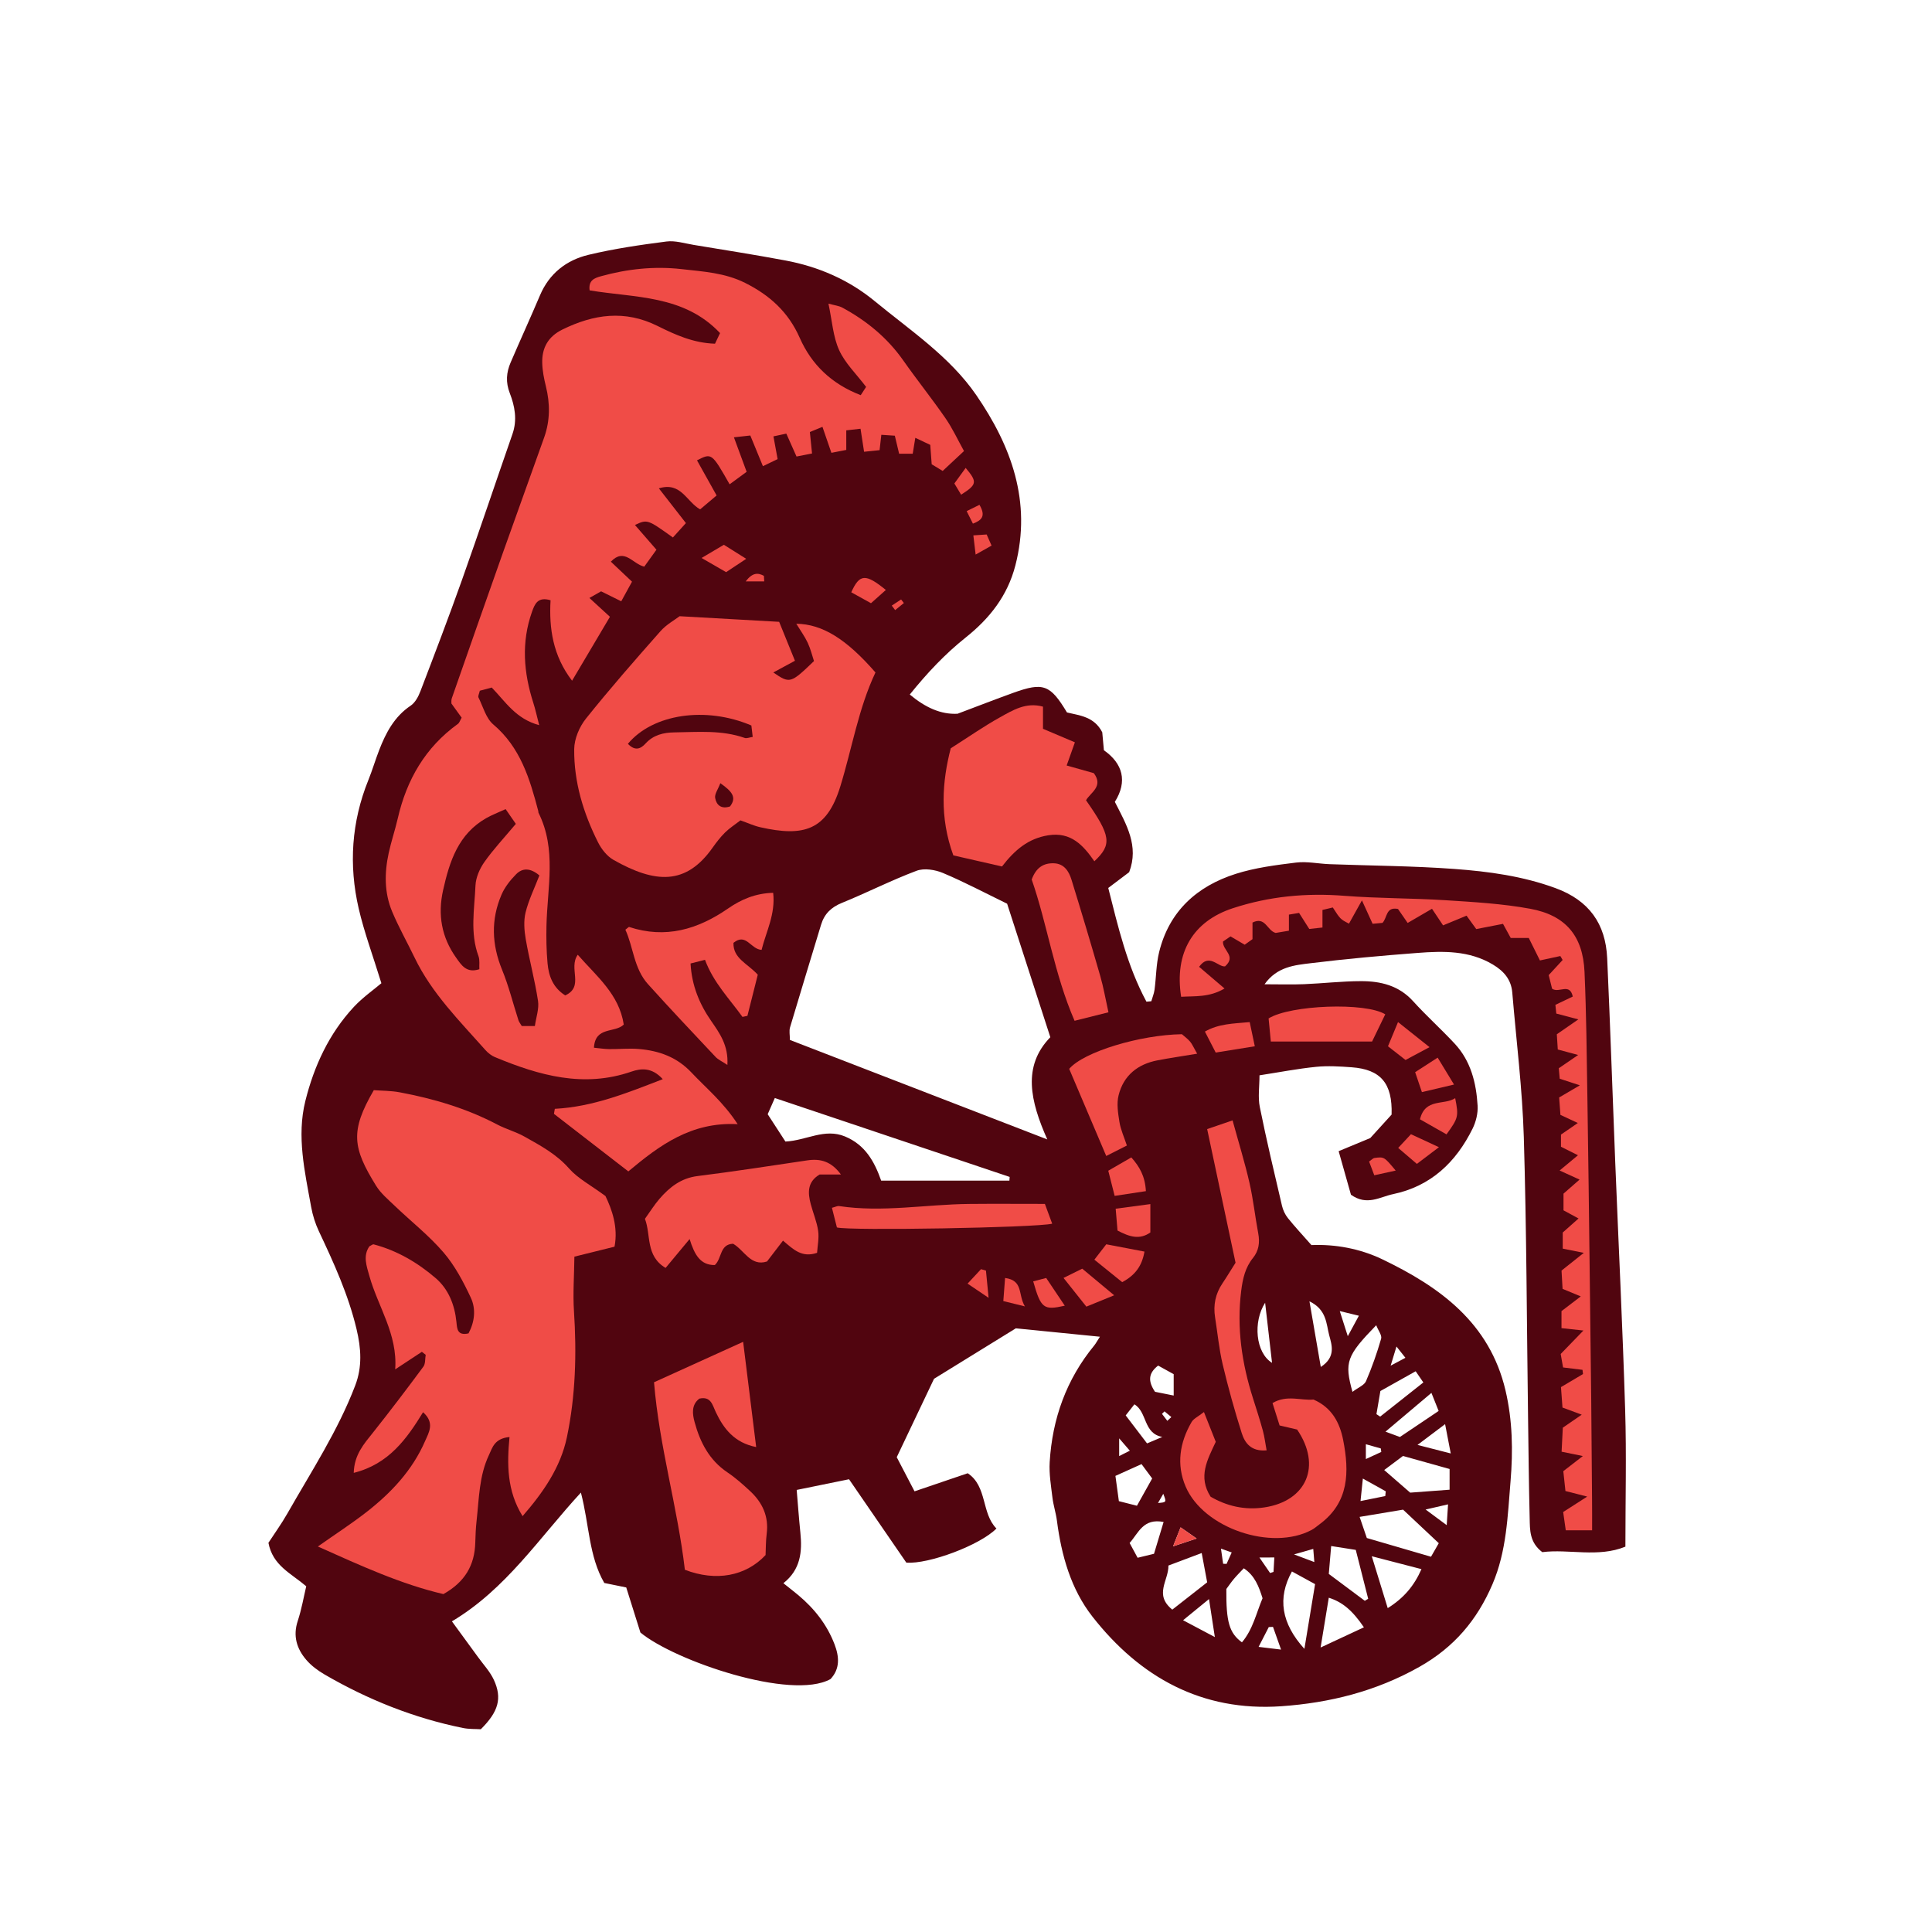 <svg version="1.1" id="svg" xmlns="http://www.w3.org/2000/svg" xmlns:xlink="http://www.w3.org/1999/xlink" x="0px" y="0px"
	 width="200px" height="200px" viewBox="0 0 200 200" enable-background="new 0 0 200 200" xml:space="preserve">
<path class="stroke" fill="#51050f"  fill-rule="evenodd" clip-rule="evenodd" d="M31.702,164.21c-1.615-1.375-3.46-2.135-3.914-4.498
	c0.593-0.913,1.348-1.957,1.982-3.071c2.467-4.336,5.215-8.526,7.005-13.222c0.735-1.929,0.614-3.825,0.132-5.84
	c-0.85-3.563-2.348-6.836-3.893-10.113c-0.376-0.796-0.648-1.668-0.805-2.535c-0.654-3.628-1.512-7.294-0.598-10.961
	c0.896-3.6,2.447-6.964,5.014-9.728c0.928-0.997,2.072-1.792,2.856-2.459c-0.901-2.925-1.782-5.289-2.347-7.726
	c-1.045-4.511-0.749-8.972,0.998-13.303c0.41-1.014,0.719-2.066,1.113-3.086c0.699-1.808,1.572-3.479,3.266-4.617
	c0.463-0.312,0.797-0.934,1.006-1.483c1.466-3.83,2.93-7.661,4.304-11.524c1.786-5.026,3.48-10.086,5.233-15.125
	c0.508-1.458,0.24-2.881-0.281-4.219c-0.44-1.128-0.357-2.143,0.088-3.178c0.999-2.323,2.051-4.624,3.039-6.951
	c0.962-2.266,2.738-3.644,5.017-4.19c2.649-0.636,5.365-1.03,8.071-1.38c0.911-0.118,1.885,0.196,2.824,0.351
	c3.167,0.524,6.34,1.021,9.494,1.612c3.413,0.639,6.551,1.994,9.234,4.203c3.694,3.043,7.785,5.748,10.524,9.735
	c3.622,5.273,5.749,11.029,4.048,17.626c-0.812,3.152-2.67,5.497-5.145,7.468c-2.147,1.71-4.01,3.695-5.787,5.902
	c1.602,1.338,3.216,2.083,4.946,1.989c2.047-0.771,3.895-1.489,5.758-2.162c3.114-1.124,3.834-0.86,5.569,2.029
	c1.31,0.313,2.823,0.431,3.652,2.053c0.043,0.467,0.1,1.078,0.17,1.859c1.945,1.364,2.473,3.207,1.133,5.343
	c1.198,2.347,2.52,4.565,1.482,7.279c-0.664,0.502-1.314,0.993-2.164,1.633c1.017,4.009,1.957,8.071,3.953,11.771
	c0.168-0.015,0.336-0.03,0.504-0.044c0.115-0.4,0.281-0.794,0.336-1.203c0.17-1.287,0.164-2.613,0.469-3.865
	c1.034-4.247,3.916-6.84,7.939-8.12c2.004-0.637,4.142-0.909,6.24-1.167c1.133-0.139,2.312,0.122,3.471,0.166
	c4.311,0.161,8.631,0.179,12.93,0.495c3.539,0.261,7.056,0.736,10.453,1.982c3.471,1.272,5.19,3.685,5.353,7.25
	c0.32,7.037,0.552,14.077,0.833,21.115c0.344,8.551,0.766,17.1,1.028,25.653c0.143,4.645,0.025,9.297,0.025,14.154
	c-2.837,1.16-5.851,0.217-8.604,0.57c-1.339-1.021-1.275-2.31-1.306-3.523c-0.087-3.493-0.12-6.988-0.168-10.482
	c-0.133-9.658-0.15-19.319-0.439-28.973c-0.15-4.99-0.777-9.966-1.193-14.948c-0.112-1.351-0.872-2.224-2.012-2.905
	c-2.447-1.461-5.119-1.405-7.791-1.201c-3.682,0.282-7.364,0.611-11.029,1.06c-1.686,0.206-3.514,0.356-4.814,2.186
	c1.537,0,2.811,0.042,4.078-0.009c1.975-0.08,3.945-0.313,5.918-0.315c2.025-0.002,3.916,0.451,5.385,2.078
	c1.375,1.521,2.911,2.893,4.307,4.396c1.669,1.796,2.23,4.065,2.369,6.425c0.045,0.78-0.169,1.657-0.518,2.365
	c-1.721,3.483-4.322,5.968-8.244,6.787c-1.351,0.282-2.689,1.242-4.35,0.058c-0.366-1.299-0.787-2.788-1.273-4.508
	c1.041-0.432,1.956-0.812,3.272-1.357c0.583-0.641,1.45-1.595,2.209-2.43c0.103-3.247-1.137-4.678-4.135-4.898
	c-1.226-0.09-2.474-0.167-3.69-0.044c-1.898,0.191-3.781,0.557-5.85,0.877c0,1.163-0.174,2.258,0.031,3.277
	c0.688,3.423,1.5,6.822,2.297,10.224c0.105,0.45,0.321,0.914,0.608,1.273c0.722,0.901,1.515,1.747,2.441,2.8
	c2.414-0.102,4.988,0.343,7.344,1.475c5.974,2.87,11.104,6.584,12.745,13.566c0.731,3.109,0.785,6.249,0.523,9.4
	c-0.301,3.61-0.402,7.24-1.875,10.674c-1.596,3.719-3.979,6.527-7.576,8.555c-4.483,2.527-9.269,3.719-14.285,4.069
	c-8.207,0.572-14.62-2.986-19.549-9.282c-2.227-2.844-3.207-6.327-3.673-9.92c-0.104-0.808-0.369-1.595-0.466-2.402
	c-0.147-1.216-0.356-2.45-0.284-3.662c0.269-4.495,1.724-8.567,4.61-12.079c0.164-0.201,0.285-0.438,0.589-0.908
	c-3.022-0.301-5.844-0.583-8.704-0.868c-2.993,1.847-5.953,3.672-8.468,5.224c-1.367,2.874-2.531,5.321-3.86,8.116
	c0.442,0.85,1.092,2.097,1.842,3.533c1.802-0.613,3.531-1.201,5.505-1.872c2.041,1.351,1.405,4.154,2.974,5.721
	c-1.699,1.728-7.033,3.715-9.328,3.532c-1.941-2.825-3.946-5.742-5.932-8.631c-1.73,0.354-3.451,0.704-5.418,1.105
	c0.115,1.354,0.225,2.889,0.381,4.42c0.203,1.974,0.031,3.825-1.758,5.237c0.619,0.495,1.097,0.86,1.557,1.246
	c1.656,1.389,2.96,3.042,3.738,5.078c0.494,1.289,0.581,2.533-0.418,3.601c-4.067,2.253-16.174-1.912-19.678-4.822
	c-0.502-1.597-0.988-3.147-1.466-4.665c-0.864-0.176-1.521-0.31-2.272-0.462c-1.607-2.778-1.552-6.019-2.422-9.358
	c-4.322,4.691-7.744,9.989-13.352,13.33c0.963,1.317,1.841,2.511,2.711,3.712c0.559,0.773,1.238,1.495,1.631,2.347
	c0.875,1.904,0.481,3.291-1.352,5.111c-0.521-0.034-1.207,0-1.857-0.132c-5.08-1.031-9.833-2.933-14.307-5.532
	c-0.7-0.407-1.391-0.918-1.912-1.53c-0.979-1.146-1.386-2.461-0.878-4.009C31.22,166.601,31.436,165.332,31.702,164.21z
	 M104.256,93.551c-2.34-1.138-4.451-2.261-6.647-3.182c-0.812-0.341-1.945-0.52-2.727-0.226c-2.622,0.983-5.129,2.268-7.727,3.323
	c-1.123,0.456-1.821,1.143-2.162,2.271c-1.068,3.538-2.157,7.069-3.208,10.612c-0.109,0.37-0.015,0.801-0.015,1.305
	c8.73,3.375,17.47,6.752,26.645,10.298c-1.767-3.975-2.598-7.582,0.314-10.58C107.163,102.531,105.692,97.989,104.256,93.551z
	 M104.492,122.22c0.009-0.129,0.019-0.257,0.028-0.385c-8.066-2.71-16.134-5.421-24.311-8.168c-0.283,0.644-0.52,1.181-0.738,1.677
	c0.67,1.033,1.256,1.936,1.836,2.829c2.152-0.104,4.051-1.405,6.163-0.528c2.085,0.865,3.047,2.578,3.749,4.576
	C95.638,122.22,100.064,122.22,104.492,122.22z M148.942,159.751c-1.326-1.246-2.502-2.351-3.695-3.472
	c-1.526,0.254-2.917,0.485-4.5,0.749c0.276,0.811,0.488,1.429,0.747,2.187c2.235,0.652,4.429,1.292,6.644,1.938
	C148.479,160.56,148.671,160.224,148.942,159.751z M130.699,165.45c-0.382-1.206-0.793-2.338-1.943-3.102
	c-0.375,0.4-0.715,0.733-1.019,1.096c-0.302,0.362-0.568,0.754-0.787,1.048c-0.029,3.405,0.303,4.561,1.615,5.521
	C129.701,168.681,130.047,166.991,130.699,165.45z M145.237,150.721c-0.64,0.479-1.25,0.936-1.945,1.457
	c1.021,0.888,1.835,1.596,2.691,2.34c1.35-0.101,2.679-0.199,4.079-0.304c0-0.896,0-1.545,0-2.144
	C148.454,151.621,146.96,151.203,145.237,150.721z M135.031,170.689c0.382-2.311,0.736-4.458,1.106-6.7
	c-0.944-0.518-1.671-0.916-2.395-1.312C132.218,165.423,132.64,168.048,135.031,170.689z M121.356,166.628
	c1.259-0.985,2.377-1.861,3.61-2.827c-0.173-0.927-0.342-1.831-0.566-3.032c-1.286,0.483-2.333,0.878-3.446,1.296
	C120.987,163.616,119.429,165.066,121.356,166.628z M143.657,166.473c1.662-1.042,2.725-2.293,3.493-4.037
	c-1.755-0.455-3.265-0.847-5.144-1.335C142.632,163.134,143.119,164.72,143.657,166.473z M141.285,165.714
	c0.116-0.07,0.231-0.14,0.349-0.209c-0.42-1.651-0.839-3.302-1.285-5.061c-0.877-0.137-1.627-0.255-2.547-0.399
	c-0.097,1.133-0.17,1.985-0.246,2.887C138.849,163.897,140.067,164.806,141.285,165.714z M141.192,168.459
	c-1.195-1.759-2.232-2.62-3.637-3.063c-0.26,1.584-0.517,3.15-0.846,5.153C138.482,169.722,139.819,169.099,141.192,168.459z
	 M140.007,144.085c0.61-0.463,1.223-0.689,1.401-1.104c0.617-1.428,1.136-2.906,1.567-4.401c0.101-0.348-0.293-0.838-0.51-1.392
	C139.39,140.359,139.153,141.002,140.007,144.085z M117.696,155.874c0.604-1.081,1.06-1.897,1.577-2.823
	c-0.354-0.478-0.696-0.94-1.101-1.487c-0.951,0.429-1.781,0.804-2.703,1.22c0.13,0.951,0.236,1.729,0.357,2.615
	C116.464,155.561,117.018,155.701,117.696,155.874z M148.181,144.191c-1.642,1.386-3.109,2.625-4.756,4.015
	c0.651,0.24,1.072,0.395,1.494,0.55c1.354-0.911,2.64-1.774,4.008-2.694C148.667,145.41,148.478,144.936,148.181,144.191z
	 M142.897,143.999c-0.145,0.847-0.276,1.62-0.408,2.394c0.129,0.085,0.258,0.169,0.386,0.254c1.464-1.158,2.927-2.315,4.47-3.536
	c-0.292-0.426-0.504-0.735-0.794-1.158C145.289,142.66,144.114,143.317,142.897,143.999z M120.456,157.555
	c-2.115-0.417-2.59,1.133-3.518,2.174c0.271,0.501,0.518,0.957,0.828,1.53c0.623-0.151,1.18-0.286,1.697-0.411
	C119.8,159.733,120.088,158.776,120.456,157.555z M135.554,134.712c0.423,2.447,0.779,4.514,1.174,6.795
	c1.584-1.03,1.141-2.269,0.871-3.279C137.29,137.065,137.354,135.581,135.554,134.712z M131.681,141.081
	c-0.227-1.969-0.453-3.938-0.716-6.221C129.7,136.825,129.968,140.029,131.681,141.081z M119.89,141.364
	c-1.026,0.795-1.061,1.62-0.323,2.713c0.521,0.105,1.146,0.231,1.933,0.389c0-0.87,0-1.519,0-2.212
	C120.919,141.934,120.397,141.646,119.89,141.364z M118.742,149.42c0.604-0.256,1.093-0.463,1.581-0.669
	c-1.985-0.356-1.539-2.567-2.891-3.376c-0.295,0.376-0.557,0.709-0.9,1.147C117.276,147.498,117.966,148.401,118.742,149.42z
	 M122.472,167.727c1.223,0.647,2.078,1.1,3.288,1.741c-0.222-1.441-0.378-2.466-0.604-3.933
	C124.155,166.353,123.503,166.885,122.472,167.727z M150.181,150.461c-0.224-1.159-0.367-1.906-0.585-3.034
	c-1.011,0.761-1.731,1.305-2.856,2.151C148.104,149.928,148.924,150.139,150.181,150.461z M140.841,155.388
	c1.03-0.207,1.797-0.361,2.562-0.516c0.017-0.164,0.033-0.329,0.049-0.493c-0.703-0.392-1.407-0.784-2.37-1.32
	C140.987,153.977,140.929,154.534,140.841,155.388z M130.29,170.484c0.951,0.115,1.496,0.181,2.325,0.281
	c-0.345-0.969-0.589-1.66-0.835-2.352c-0.145,0.007-0.29,0.014-0.436,0.021C131.055,168.998,130.765,169.562,130.29,170.484z
	 M147.579,156.265c0.9,0.667,1.391,1.03,2.184,1.618c0.059-0.922,0.094-1.454,0.138-2.152
	C149.103,155.914,148.591,156.032,147.579,156.265z M121.438,160.075c0.936-0.31,1.537-0.508,2.438-0.807
	c-0.721-0.502-1.134-0.79-1.662-1.158C121.976,158.715,121.789,159.188,121.438,160.075z M140.672,136.203
	c-0.79-0.192-1.245-0.303-1.979-0.48c0.301,0.938,0.504,1.579,0.83,2.599C139.985,137.468,140.253,136.975,140.672,136.203z
	 M130.374,161.23c0.505,0.733,0.806,1.171,1.106,1.608c0.118-0.038,0.236-0.077,0.354-0.115c0.026-0.467,0.053-0.935,0.084-1.494
	C131.433,161.23,131.123,161.23,130.374,161.23z M144.563,139.391c-0.248,0.816-0.374,1.23-0.604,1.983
	c0.672-0.358,1.034-0.551,1.53-0.815C145.202,140.196,145.013,139.957,144.563,139.391z M141.393,149.506c0,0.549,0,0.902,0,1.535
	c0.659-0.304,1.128-0.52,1.597-0.736c-0.017-0.121-0.033-0.242-0.051-0.363C142.479,149.812,142.018,149.682,141.393,149.506z
	 M135.948,160.343c-0.591,0.169-1.046,0.299-1.991,0.569c0.948,0.357,1.435,0.54,2.102,0.791
	C136.011,161.11,135.985,160.801,135.948,160.343z M116.96,150.176c-0.357-0.413-0.609-0.704-1.104-1.277c0,0.81,0,1.229,0,1.833
	C116.269,150.524,116.532,150.391,116.96,150.176z M126.393,160.312c0.101,0.703,0.163,1.136,0.225,1.57
	c0.118,0.004,0.237,0.008,0.356,0.012c0.172-0.382,0.344-0.765,0.532-1.185C127.181,160.593,126.998,160.527,126.393,160.312z
	 M120.839,147.083c0.14-0.13,0.279-0.259,0.418-0.389c-0.235-0.196-0.472-0.393-0.707-0.589c-0.088,0.085-0.174,0.171-0.262,0.257
	C120.472,146.603,120.655,146.843,120.839,147.083z M119.876,155.591c0.89-0.074,0.89-0.074,0.545-0.952
	C120.218,154.992,120.066,155.258,119.876,155.591z"/>
<path fill-rule="evenodd" clip-rule="evenodd" fill="#f04c47" class="fill" d="M99.793,46.692c-0.835,0.779-1.469,1.37-2.208,2.06
	c-0.351-0.214-0.734-0.447-1.137-0.692c-0.049-0.665-0.094-1.27-0.148-2.006c-0.443-0.21-0.901-0.427-1.547-0.732
	c-0.105,0.644-0.176,1.083-0.269,1.647c-0.42,0-0.86,0-1.407,0c-0.145-0.607-0.28-1.176-0.445-1.867
	c-0.432-0.028-0.875-0.058-1.398-0.092c-0.062,0.546-0.113,0.999-0.18,1.59c-0.502,0.051-1.01,0.104-1.605,0.166
	c-0.127-0.824-0.235-1.533-0.367-2.384c-0.521,0.06-0.947,0.108-1.477,0.168c0,0.708,0,1.299,0,2.026
	c-0.576,0.111-1.062,0.206-1.539,0.299c-0.326-0.948-0.604-1.753-0.926-2.688c-0.544,0.224-0.892,0.366-1.303,0.535
	c0.075,0.746,0.143,1.413,0.224,2.222c-0.553,0.108-1.054,0.207-1.606,0.315c-0.369-0.831-0.693-1.558-1.056-2.371
	c-0.447,0.095-0.824,0.176-1.333,0.285c0.143,0.782,0.274,1.494,0.433,2.353c-0.465,0.224-0.925,0.445-1.522,0.733
	c-0.449-1.095-0.851-2.072-1.305-3.177c-0.594,0.066-1.083,0.121-1.697,0.188c0.463,1.251,0.856,2.32,1.317,3.571
	c-0.607,0.445-1.176,0.862-1.763,1.292c-1.855-3.256-1.855-3.256-3.377-2.478c0.65,1.164,1.303,2.33,2.031,3.634
	c-0.651,0.551-1.195,1.01-1.705,1.44c-1.416-0.786-1.969-2.886-4.273-2.175c0.992,1.274,1.811,2.325,2.799,3.595
	c-0.531,0.589-0.963,1.066-1.346,1.49c-2.643-1.89-2.643-1.89-3.93-1.294c0.723,0.831,1.414,1.625,2.227,2.561
	c-0.449,0.625-0.863,1.201-1.262,1.753c-1.222-0.289-2.047-1.988-3.458-0.515c0.696,0.659,1.374,1.299,2.19,2.071
	c-0.373,0.681-0.717,1.305-1.114,2.03c-0.749-0.37-1.347-0.666-2.087-1.031c-0.301,0.17-0.679,0.385-1.209,0.686
	c0.721,0.662,1.309,1.201,2.125,1.95c-1.264,2.132-2.53,4.271-3.92,6.617c-1.987-2.59-2.394-5.427-2.227-8.328
	c-1.335-0.403-1.643,0.411-1.923,1.199c-1.118,3.154-0.868,6.291,0.138,9.419c0.215,0.667,0.359,1.357,0.609,2.311
	c-2.437-0.656-3.483-2.429-4.915-3.895c-0.408,0.109-0.835,0.223-1.233,0.331c-0.067,0.311-0.207,0.556-0.137,0.698
	c0.474,0.958,0.775,2.151,1.533,2.793c2.809,2.377,3.778,5.622,4.654,8.953c0.018,0.066,0.003,0.145,0.032,0.202
	c1.886,3.779,0.906,7.753,0.819,11.67c-0.029,1.299-0.006,2.606,0.111,3.899c0.119,1.319,0.561,2.524,1.832,3.325
	c1.996-0.918,0.293-2.802,1.295-4.209c1.941,2.223,4.287,4.08,4.762,7.228c-0.924,0.905-2.955,0.156-3.085,2.396
	c0.574,0.055,1.076,0.137,1.579,0.143c1.022,0.013,2.053-0.097,3.066-0.011c2.09,0.177,3.938,0.829,5.461,2.448
	c1.526,1.622,3.273,3.034,4.771,5.333c-4.815-0.257-8.102,2.201-11.318,4.89c-2.662-2.06-5.18-4.008-7.698-5.956
	c0.03-0.174,0.06-0.348,0.089-0.522c3.912-0.204,7.426-1.617,11.174-3.07c-1.118-1.236-2.244-1.128-3.242-0.783
	c-4.957,1.712-9.566,0.396-14.121-1.495c-0.367-0.153-0.72-0.426-0.986-0.726c-2.674-3.015-5.556-5.871-7.338-9.572
	c-0.769-1.597-1.647-3.146-2.33-4.776c-0.817-1.951-0.799-4.014-0.354-6.059c0.261-1.202,0.661-2.374,0.937-3.574
	c0.918-4.009,2.849-7.36,6.232-9.797c0.151-0.108,0.211-0.343,0.383-0.639c-0.324-0.449-0.672-0.93-1.059-1.466
	c0.007-0.134-0.027-0.352,0.037-0.535c1.76-5.034,3.52-10.067,5.301-15.093c1.41-3.982,2.859-7.951,4.27-11.933
	c0.611-1.728,0.614-3.485,0.174-5.264c-0.195-0.792-0.361-1.613-0.381-2.424c-0.039-1.562,0.603-2.733,2.084-3.462
	c3.242-1.595,6.469-2.056,9.85-0.375c1.827,0.909,3.706,1.767,5.951,1.838c0.162-0.339,0.322-0.676,0.523-1.098
	c-3.747-3.977-8.836-3.638-13.503-4.424c-0.136-1.041,0.493-1.274,1.189-1.466c2.736-0.756,5.526-1.053,8.343-0.732
	c2.227,0.254,4.463,0.373,6.571,1.429c2.563,1.284,4.474,3.025,5.646,5.679c1.233,2.797,3.322,4.789,6.317,5.939
	c0.259-0.397,0.467-0.717,0.557-0.855c-1.015-1.342-2.179-2.454-2.795-3.814c-0.63-1.389-0.722-3.021-1.104-4.807
	c0.631,0.177,1.08,0.22,1.447,0.418c2.5,1.355,4.648,3.113,6.301,5.467c1.418,2.019,2.963,3.945,4.365,5.974
	C98.607,44.35,99.153,45.542,99.793,46.692z M49.622,100.334c-0.023-0.46,0.061-0.95-0.089-1.353
	c-0.892-2.405-0.417-4.871-0.312-7.304c0.035-0.834,0.435-1.749,0.926-2.445c0.931-1.318,2.047-2.505,3.252-3.944
	c-0.293-0.424-0.646-0.934-1.057-1.528c-0.791,0.364-1.424,0.603-2.004,0.932c-2.891,1.642-3.801,4.472-4.469,7.461
	c-0.566,2.538-0.162,4.866,1.348,6.985C47.761,99.9,48.276,100.771,49.622,100.334z M55.838,90.626
	c-0.952-0.811-1.766-0.775-2.405-0.13c-0.61,0.615-1.185,1.345-1.522,2.133c-1.102,2.571-1.007,5.147,0.062,7.756
	c0.693,1.692,1.133,3.486,1.697,5.231c0.061,0.186,0.197,0.349,0.343,0.6c0.356,0,0.734,0,1.356,0
	c0.127-0.904,0.451-1.787,0.327-2.602c-0.327-2.144-0.9-4.249-1.271-6.387c-0.156-0.902-0.231-1.895-0.018-2.766
	C54.727,93.163,55.335,91.934,55.838,90.626z"/>
<path fill-rule="evenodd" clip-rule="evenodd" fill="#f04c47" class="fill" d="M36.618,152.471c0.057-1.9,1.064-3,1.996-4.173
	c1.781-2.241,3.512-4.522,5.215-6.823c0.223-0.302,0.166-0.811,0.238-1.225c-0.133-0.104-0.264-0.206-0.396-0.31
	c-0.842,0.555-1.686,1.109-2.761,1.817c0.263-3.654-1.782-6.481-2.671-9.661c-0.295-1.051-0.683-2.093-0.001-3.075
	c0.202-0.097,0.345-0.23,0.444-0.204c2.424,0.638,4.55,1.89,6.417,3.493c1.328,1.14,1.972,2.77,2.15,4.539
	c0.07,0.695,0.079,1.448,1.252,1.183c0.626-1.167,0.793-2.504,0.24-3.688c-0.769-1.648-1.65-3.318-2.824-4.687
	c-1.506-1.756-3.362-3.21-5.042-4.819c-0.69-0.661-1.458-1.3-1.949-2.098c-2.42-3.919-2.704-5.637-0.229-9.887
	c0.828,0.064,1.777,0.053,2.691,0.225c3.502,0.659,6.896,1.656,10.072,3.326c0.904,0.477,1.92,0.747,2.811,1.245
	c1.66,0.93,3.322,1.817,4.638,3.312c0.921,1.046,2.249,1.731,3.768,2.852c0.651,1.358,1.333,3.189,0.938,5.244
	c-1.354,0.336-2.652,0.659-4.154,1.032c-0.023,1.991-0.163,3.817-0.045,5.625c0.289,4.399,0.17,8.784-0.735,13.086
	c-0.657,3.118-2.455,5.703-4.585,8.152c-1.629-2.634-1.619-5.381-1.352-8.192c-1.578,0.152-1.774,1.117-2.133,1.875
	c-1.019,2.155-1.018,4.514-1.277,6.817c-0.084,0.748-0.112,1.502-0.134,2.255c-0.065,2.313-1.063,4.061-3.3,5.313
	c-4.383-1.023-8.572-2.946-12.996-4.927c1.85-1.302,3.494-2.363,5.033-3.562c2.559-1.995,4.757-4.332,6.069-7.355
	c0.383-0.883,1.03-1.875-0.211-2.984C42.106,148.95,40.249,151.56,36.618,152.471z"/>
<path fill-rule="evenodd" clip-rule="evenodd" fill="#f04c47" class="fill" d="M76.653,84.924c-0.547,0.422-1.116,0.785-1.588,1.248
	c-0.484,0.476-0.906,1.027-1.301,1.584c-2.762,3.917-5.953,3.692-10.251,1.262c-0.671-0.379-1.253-1.116-1.606-1.823
	c-1.52-3.027-2.5-6.247-2.466-9.646c0.011-1.068,0.536-2.31,1.217-3.16c2.475-3.093,5.087-6.078,7.713-9.047
	c0.618-0.7,1.491-1.175,1.983-1.552c3.716,0.209,7.113,0.401,10.303,0.581c0.504,1.242,0.973,2.398,1.636,4.03
	c-0.585,0.317-1.368,0.741-2.241,1.213c1.719,1.173,1.792,1.146,4.211-1.181c-0.184-0.552-0.349-1.251-0.646-1.888
	c-0.306-0.654-0.74-1.248-1.184-1.975c2.701,0.032,5.19,1.591,8.194,5.043c-1.759,3.715-2.421,7.846-3.642,11.807
	c-1.399,4.539-3.773,5.235-8.287,4.214C78.042,85.486,77.419,85.194,76.653,84.924z M65,77c0.755,0.789,1.333,0.512,1.837-0.04
	c0.806-0.881,1.85-1.128,2.962-1.143c2.444-0.031,4.907-0.265,7.29,0.573c0.213,0.075,0.499-0.058,0.832-0.105
	c-0.056-0.475-0.1-0.857-0.139-1.182C73.071,73.094,67.586,73.896,65,77z M74.569,81.076c-0.247,0.654-0.604,1.124-0.537,1.523
	c0.122,0.725,0.621,1.191,1.539,0.884C76.29,82.542,75.79,81.934,74.569,81.076z"/>
<path fill-rule="evenodd" clip-rule="evenodd" fill="#f04c47" class="fill" d="M164.815,158.418c-1.061,0-1.792,0-2.727,0
	c-0.102-0.715-0.191-1.346-0.27-1.895c0.814-0.522,1.457-0.935,2.49-1.597c-1.046-0.268-1.598-0.409-2.254-0.577
	c-0.074-0.691-0.146-1.358-0.221-2.054c0.6-0.464,1.153-0.893,2.022-1.566c-0.934-0.191-1.484-0.303-2.199-0.45
	c0.041-0.809,0.084-1.665,0.126-2.486c0.607-0.418,1.148-0.79,1.958-1.347c-0.8-0.296-1.323-0.491-1.992-0.738
	c-0.05-0.657-0.103-1.383-0.157-2.116c0.82-0.486,1.551-0.918,2.281-1.352c-0.018-0.146-0.035-0.291-0.053-0.437
	c-0.604-0.074-1.209-0.148-2.011-0.246c-0.088-0.499-0.188-1.061-0.246-1.394c0.804-0.83,1.419-1.465,2.353-2.429
	c-1.089-0.118-1.645-0.179-2.27-0.246c0-0.591,0-1.189,0-1.762c0.607-0.464,1.176-0.898,1.996-1.524
	c-0.762-0.315-1.222-0.505-1.884-0.779c-0.033-0.586-0.074-1.302-0.108-1.894c0.77-0.612,1.37-1.09,2.306-1.834
	c-1.016-0.205-1.567-0.316-2.182-0.439c0-0.557,0-1.089,0-1.666c0.501-0.446,0.998-0.888,1.636-1.454
	c-0.578-0.314-1.024-0.556-1.556-0.844c0-0.56,0-1.158,0-1.727c0.524-0.459,1.009-0.883,1.661-1.454
	c-0.725-0.331-1.232-0.563-2.062-0.941c0.68-0.565,1.198-0.997,1.898-1.58c-0.628-0.314-1.169-0.584-1.759-0.879
	c0-0.389,0-0.788,0-1.259c0.488-0.335,0.975-0.669,1.744-1.199c-0.723-0.337-1.207-0.563-1.799-0.839
	c-0.039-0.534-0.084-1.133-0.135-1.804c0.597-0.351,1.151-0.676,2.143-1.258c-0.938-0.308-1.445-0.475-2.083-0.684
	c-0.026-0.288-0.061-0.677-0.097-1.083c0.594-0.407,1.137-0.779,2.006-1.375c-0.863-0.232-1.4-0.376-2.11-0.566
	c-0.03-0.486-0.065-1.07-0.098-1.578c0.71-0.491,1.302-0.899,2.227-1.539c-1.011-0.267-1.618-0.428-2.282-0.603
	c-0.026-0.258-0.053-0.517-0.093-0.903c0.599-0.285,1.187-0.566,1.8-0.858c-0.324-1.464-1.417-0.313-2.143-0.813
	c-0.098-0.392-0.227-0.911-0.35-1.406c0.504-0.547,0.974-1.057,1.443-1.566c-0.08-0.136-0.16-0.272-0.239-0.409
	c-0.618,0.134-1.235,0.268-2.112,0.457c-0.339-0.683-0.711-1.432-1.154-2.325c-0.483,0-1.126,0-1.867,0
	c-0.275-0.501-0.547-0.999-0.801-1.463c-1.012,0.196-1.908,0.371-2.771,0.539c-0.406-0.562-0.678-0.936-1.004-1.387
	c-0.814,0.337-1.588,0.656-2.43,1.004c-0.432-0.648-0.758-1.138-1.146-1.718c-0.867,0.505-1.656,0.965-2.52,1.467
	c-0.461-0.667-0.76-1.097-1.001-1.447c-1.276-0.254-1.089,0.898-1.604,1.441c-0.288,0.026-0.618,0.056-1.024,0.093
	c-0.309-0.679-0.604-1.327-1.104-2.423c-0.578,1.039-0.963,1.729-1.342,2.409c-0.896-0.465-0.896-0.465-1.674-1.674
	c-0.323,0.077-0.688,0.164-1.07,0.256c0,0.63,0,1.163,0,1.819c-0.467,0.052-0.916,0.101-1.367,0.15
	c-0.367-0.579-0.69-1.087-1.055-1.661c-0.334,0.056-0.648,0.108-1.051,0.175c0,0.601,0,1.111,0,1.667
	c-0.549,0.091-1.014,0.168-1.375,0.229c-0.907-0.254-1.051-1.737-2.395-1.074c0,0.502,0,1.067,0,1.719
	c-0.228,0.162-0.499,0.355-0.809,0.575c-0.495-0.291-0.952-0.56-1.467-0.862c-0.295,0.202-0.56,0.384-0.779,0.534
	c-0.062,0.92,1.427,1.494,0.212,2.572c-0.747,0.07-1.64-1.409-2.685,0.043c0.824,0.704,1.652,1.411,2.632,2.247
	c-1.591,0.939-3.062,0.768-4.491,0.857c-0.721-4.588,1.246-7.825,5.353-9.169c3.771-1.235,7.599-1.596,11.551-1.284
	c3.479,0.274,6.981,0.235,10.465,0.457c2.93,0.187,5.884,0.355,8.763,0.883c3.684,0.675,5.459,2.821,5.625,6.524
	c0.191,4.31,0.229,8.627,0.297,12.942c0.1,6.231,0.168,12.465,0.247,18.697c0.054,4.244,0.106,8.489,0.151,12.733
	c0.036,3.425,0.061,6.85,0.086,10.274C164.821,156.257,164.815,157.27,164.815,158.418z"/>
<path fill-rule="evenodd" clip-rule="evenodd" fill="#f04c47" class="fill" d="M103.726,89.698c-1.66-0.379-3.361-0.767-5.037-1.149
	c-1.45-3.961-1.145-7.701-0.268-11.085c1.887-1.199,3.438-2.287,5.085-3.201c1.331-0.737,2.7-1.602,4.464-1.112
	c0,0.793,0,1.515,0,2.294c1.079,0.458,2.156,0.914,3.303,1.4c-0.324,0.914-0.548,1.542-0.853,2.399
	c1.011,0.284,1.95,0.549,2.81,0.791c1.035,1.382-0.349,2.006-0.805,2.809c2.579,3.685,2.714,4.576,0.863,6.314
	c-1.149-1.651-2.418-3.066-4.775-2.689C106.456,86.798,105.06,87.97,103.726,89.698z"/>
<path fill-rule="evenodd" clip-rule="evenodd" fill="#f04c47" class="fill" d="M67.704,143.092c3.051-1.384,6.01-2.727,9.225-4.186
	c0.449,3.628,0.888,7.167,1.35,10.893c-2.238-0.443-3.359-1.878-4.188-3.633c-0.345-0.732-0.493-1.648-1.697-1.38
	c-0.836,0.645-0.719,1.581-0.492,2.418c0.566,2.085,1.512,3.945,3.396,5.212c0.845,0.567,1.617,1.257,2.365,1.954
	c1.27,1.182,1.934,2.618,1.705,4.407c-0.096,0.743-0.084,1.5-0.117,2.203c-2.059,2.194-5.141,2.76-8.354,1.522
	C70.151,156.068,68.253,149.774,67.704,143.092z"/>
<path fill-rule="evenodd" clip-rule="evenodd" fill="#f04c47" class="fill" d="M66.763,126.173c0.545-0.757,0.977-1.458,1.509-2.073
	c1.044-1.207,2.227-2.14,3.933-2.354c3.798-0.476,7.582-1.06,11.369-1.625c1.381-0.206,2.498,0.122,3.475,1.461
	c-0.885,0-1.547,0-2.199,0c-1.293,0.767-1.235,1.891-0.921,3.075c0.245,0.923,0.632,1.822,0.765,2.759
	c0.109,0.758-0.066,1.557-0.111,2.277c-1.575,0.533-2.434-0.337-3.527-1.263c-0.578,0.754-1.082,1.41-1.657,2.159
	c-1.687,0.546-2.343-1.167-3.509-1.837c-1.405,0.05-1.15,1.542-1.892,2.205c-1.481,0.018-2.097-1.038-2.61-2.691
	c-1,1.202-1.688,2.028-2.486,2.989C66.804,130.005,67.41,127.845,66.763,126.173z"/>
<path fill-rule="evenodd" clip-rule="evenodd" fill="#f04c47" class="fill" d="M72.981,99.36c-0.508,0.129-0.932,0.237-1.496,0.38
	c0.125,2.274,0.915,4.19,2.135,5.948c0.893,1.289,1.801,2.555,1.678,4.554c-0.548-0.366-0.954-0.543-1.232-0.839
	c-2.344-2.49-4.691-4.977-6.981-7.516c-1.474-1.633-1.513-3.837-2.346-5.644c0.277-0.208,0.347-0.296,0.385-0.284
	c3.773,1.241,7.103,0.261,10.258-1.921c1.325-0.917,2.819-1.571,4.655-1.613c0.255,2.2-0.727,4.01-1.199,5.906
	c-1.144-0.065-1.588-1.799-2.91-0.729c-0.052,1.616,1.439,2.122,2.517,3.299c-0.329,1.307-0.701,2.783-1.073,4.259
	c-0.17,0.036-0.34,0.073-0.511,0.109C75.505,103.385,73.856,101.719,72.981,99.36z"/>
<path fill-rule="evenodd" clip-rule="evenodd" fill="#f04c47" class="fill" d="M125.856,149.257c-0.881,1.884-1.853,3.612-0.537,5.68
	c1.648,0.961,3.521,1.418,5.565,1.11c4.381-0.659,5.954-4.306,3.392-8.062c-0.521-0.121-1.106-0.258-1.813-0.423
	c-0.239-0.755-0.478-1.513-0.732-2.318c1.498-0.884,2.937-0.236,4.241-0.363c1.911,0.829,2.725,2.41,3.074,4.199
	c0.641,3.279,0.629,6.444-2.445,8.712c-0.273,0.202-0.533,0.434-0.83,0.592c-4.139,2.203-11.186-0.18-13.031-4.488
	c-0.977-2.281-0.622-4.563,0.611-6.683c0.211-0.362,0.686-0.569,1.281-1.039C125.106,147.369,125.496,148.35,125.856,149.257z"/>
<path fill-rule="evenodd" clip-rule="evenodd" fill="#f04c47" class="fill" d="M127.903,130.717c-0.973-4.573-1.935-9.104-2.939-13.835
	c0.861-0.294,1.598-0.546,2.631-0.9c0.623,2.273,1.265,4.345,1.748,6.453c0.397,1.732,0.584,3.512,0.912,5.262
	c0.174,0.936,0.057,1.776-0.543,2.52c-0.807,1.001-1.066,2.153-1.224,3.417c-0.477,3.821,0.069,7.503,1.226,11.132
	c0.354,1.109,0.71,2.217,1.018,3.339c0.172,0.624,0.246,1.275,0.387,2.034c-1.613,0.142-2.252-0.763-2.577-1.789
	c-0.741-2.344-1.403-4.717-1.97-7.109c-0.377-1.596-0.529-3.245-0.787-4.869c-0.203-1.276,0.038-2.448,0.766-3.524
	C126.971,132.225,127.356,131.58,127.903,130.717z"/>
<path fill-rule="evenodd" clip-rule="evenodd" fill="#f04c47" class="fill" d="M114.747,104.792c-1.246,0.313-2.323,0.583-3.508,0.88
	c-2.124-4.9-2.822-9.996-4.437-14.622c0.463-1.273,1.257-1.719,2.302-1.682c1.055,0.037,1.548,0.827,1.816,1.697
	c1.024,3.315,2.02,6.64,2.979,9.974C114.234,102.197,114.437,103.393,114.747,104.792z"/>
<path fill-rule="evenodd" clip-rule="evenodd" fill="#f04c47" class="fill" d="M123.929,109.078c-1.581,0.263-2.846,0.446-4.101,0.687
	c-2.062,0.395-3.523,1.573-4.032,3.62c-0.217,0.866-0.057,1.861,0.09,2.772c0.126,0.785,0.475,1.534,0.768,2.427
	c-0.705,0.357-1.289,0.653-2.137,1.083c-1.332-3.133-2.602-6.118-3.835-9.019c1.521-1.774,7.343-3.519,11.669-3.587
	c0.248,0.22,0.583,0.46,0.844,0.764C123.409,108.074,123.538,108.396,123.929,109.078z"/>
<path fill-rule="evenodd" clip-rule="evenodd" fill="#f04c47" class="fill" d="M86.636,127.063c-0.153-0.607-0.328-1.302-0.514-2.032
	c0.358-0.092,0.559-0.207,0.736-0.18c4.506,0.68,8.984-0.176,13.477-0.219c2.578-0.025,5.158-0.004,7.832-0.004
	c0.311,0.839,0.529,1.433,0.756,2.047C107.347,127.085,87.829,127.429,86.636,127.063z"/>
<path fill-rule="evenodd" clip-rule="evenodd" fill="#f04c47" class="fill" d="M131.556,107.819c-0.088-0.913-0.16-1.657-0.231-2.392
	c2.247-1.396,10.027-1.695,12.077-0.425c-0.438,0.902-0.879,1.814-1.365,2.817C138.61,107.819,135.171,107.819,131.556,107.819z"/>
<path fill-rule="evenodd" clip-rule="evenodd" fill="#f04c47" class="fill" d="M114.521,128.809c1.357,0.259,2.61,0.499,3.954,0.755
	c-0.244,1.427-0.914,2.427-2.307,3.163c-0.914-0.738-1.838-1.485-2.879-2.326C113.798,129.743,114.152,129.286,114.521,128.809z"/>
<path fill-rule="evenodd" clip-rule="evenodd" fill="#f04c47" class="fill" d="M129.897,108.31c-1.594,0.256-2.777,0.447-4.047,0.651
	c-0.404-0.785-0.732-1.424-1.119-2.174c1.451-0.822,2.924-0.819,4.637-0.98C129.53,106.576,129.683,107.292,129.897,108.31z"/>
<path fill-rule="evenodd" clip-rule="evenodd" fill="#f04c47" class="fill" d="M115.389,123.797c-0.239-0.941-0.435-1.708-0.662-2.604
	c0.776-0.448,1.511-0.872,2.386-1.377c0.85,0.952,1.424,1.939,1.51,3.49C117.571,123.465,116.551,123.62,115.389,123.797z"/>
<path fill-rule="evenodd" clip-rule="evenodd" fill="#f04c47" class="fill" d="M115.495,125.125c1.268-0.169,2.324-0.31,3.589-0.478
	c0,1.12,0,2.032,0,2.938c-1.137,0.798-2.19,0.433-3.399-0.199C115.628,126.713,115.569,126.006,115.495,125.125z"/>
<path fill-rule="evenodd" clip-rule="evenodd" fill="#f04c47" class="fill" d="M115.339,134.087c-1.143,0.467-1.887,0.771-2.879,1.176
	c-0.748-0.941-1.486-1.87-2.363-2.973c0.752-0.371,1.32-0.652,1.936-0.956C113.065,132.194,114.04,133.005,115.339,134.087z"/>
<path fill-rule="evenodd" clip-rule="evenodd" fill="#f04c47" class="fill" d="M149.741,117.429c-0.895-0.508-1.805-1.026-2.744-1.56
	c0.541-2.229,2.497-1.422,3.643-2.19C151.012,115.566,150.974,115.73,149.741,117.429z"/>
<path fill-rule="evenodd" clip-rule="evenodd" fill="#f04c47" class="fill" d="M150.52,112.272c-1.352,0.318-2.251,0.53-3.325,0.783
	c-0.244-0.723-0.451-1.332-0.699-2.064c0.774-0.5,1.443-0.932,2.33-1.505C149.345,110.34,149.81,111.105,150.52,112.272z"/>
<path fill-rule="evenodd" clip-rule="evenodd" fill="#f04c47" class="fill" d="M147.985,108.402c-1.074,0.573-1.711,0.913-2.486,1.327
	c-0.567-0.443-1.133-0.884-1.816-1.418c0.33-0.794,0.628-1.513,1.04-2.505C145.813,106.674,146.72,107.396,147.985,108.402z"/>
<path fill-rule="evenodd" clip-rule="evenodd" fill="#f04c47" class="fill" d="M72.625,57.762c1.029-0.609,1.63-0.965,2.31-1.366
	c0.758,0.476,1.422,0.893,2.312,1.453c-0.794,0.527-1.372,0.911-2.079,1.38C74.468,58.824,73.79,58.434,72.625,57.762z"/>
<path fill-rule="evenodd" clip-rule="evenodd" fill="#f04c47" class="fill" d="M148.958,118.757c-0.899,0.68-1.518,1.147-2.285,1.729
	c-0.641-0.549-1.223-1.047-1.932-1.653c0.504-0.542,0.891-0.958,1.32-1.42C147.003,117.849,147.829,118.233,148.958,118.757z"/>
<path fill-rule="evenodd" clip-rule="evenodd" fill="#f04c47" class="fill" d="M106.957,132.646c0.497-0.129,0.864-0.225,1.344-0.35
	c0.643,0.958,1.259,1.876,1.925,2.87C108.024,135.662,107.759,135.451,106.957,132.646z"/>
<path fill-rule="evenodd" clip-rule="evenodd" fill="#f04c47" class="fill" d="M90.164,62.444c-0.816-0.452-1.438-0.797-2.042-1.131
	c0.863-1.907,1.467-1.96,3.582-0.241C91.188,61.532,90.702,61.965,90.164,62.444z"/>
<path fill-rule="evenodd" clip-rule="evenodd" fill="#f04c47" class="fill" d="M103.864,134.685c0.066-0.883,0.119-1.577,0.181-2.391
	c1.919,0.277,1.308,1.684,2.051,2.944C105.041,134.976,104.516,134.846,103.864,134.685z"/>
<path fill-rule="evenodd" clip-rule="evenodd" fill="#f04c47" class="fill" d="M144.482,121.178c-0.88,0.192-1.505,0.329-2.216,0.485
	c-0.215-0.567-0.373-0.982-0.539-1.422c0.249-0.167,0.4-0.349,0.571-0.371C143.292,119.742,143.294,119.754,144.482,121.178z"/>
<path fill-rule="evenodd" clip-rule="evenodd" fill="#f04c47" class="fill" d="M99.495,51.21c-0.208-0.346-0.416-0.69-0.699-1.161
	c0.379-0.523,0.766-1.055,1.17-1.611C101.193,49.901,101.146,50.155,99.495,51.21z"/>
<path fill-rule="evenodd" clip-rule="evenodd" fill="#f04c47" class="fill" d="M102.339,134.35c-0.92-0.622-1.43-0.966-2.176-1.47
	c0.581-0.625,0.986-1.06,1.391-1.495c0.17,0.049,0.342,0.097,0.512,0.146C102.142,132.304,102.216,133.077,102.339,134.35z"/>
<path fill-rule="evenodd" clip-rule="evenodd" fill="#f04c47" class="fill" d="M100.762,55.422c0.61-0.041,0.938-0.063,1.377-0.093
	c0.157,0.357,0.307,0.697,0.507,1.151c-0.517,0.291-0.953,0.537-1.648,0.928C100.903,56.617,100.835,56.042,100.762,55.422z"/>
<path fill-rule="evenodd" clip-rule="evenodd" fill="#f04c47" class="fill" d="M121.438,160.075c0.351-0.888,0.537-1.36,0.775-1.964
	c0.528,0.368,0.941,0.656,1.662,1.158C122.976,159.567,122.374,159.766,121.438,160.075z"/>
<path fill-rule="evenodd" clip-rule="evenodd" fill="#f04c47" class="fill" d="M101.394,52.26c0.684,1.165,0.235,1.602-0.679,1.946
	c-0.202-0.404-0.394-0.788-0.646-1.294C100.55,52.675,100.923,52.491,101.394,52.26z"/>
<path fill-rule="evenodd" clip-rule="evenodd" fill="#f04c47" class="fill" d="M79.112,60.185c-0.558,0-1.115,0-1.92,0
	c0.719-0.942,1.286-0.899,1.887-0.574C79.09,59.802,79.101,59.994,79.112,60.185z"/>
<path fill-rule="evenodd" clip-rule="evenodd" fill="#f04c47" class="fill" d="M92.315,62.692c0.322-0.212,0.645-0.424,0.966-0.635
	c0.096,0.123,0.191,0.246,0.287,0.369c-0.3,0.244-0.601,0.488-0.901,0.732C92.55,63.003,92.433,62.848,92.315,62.692z"/>
</svg>
